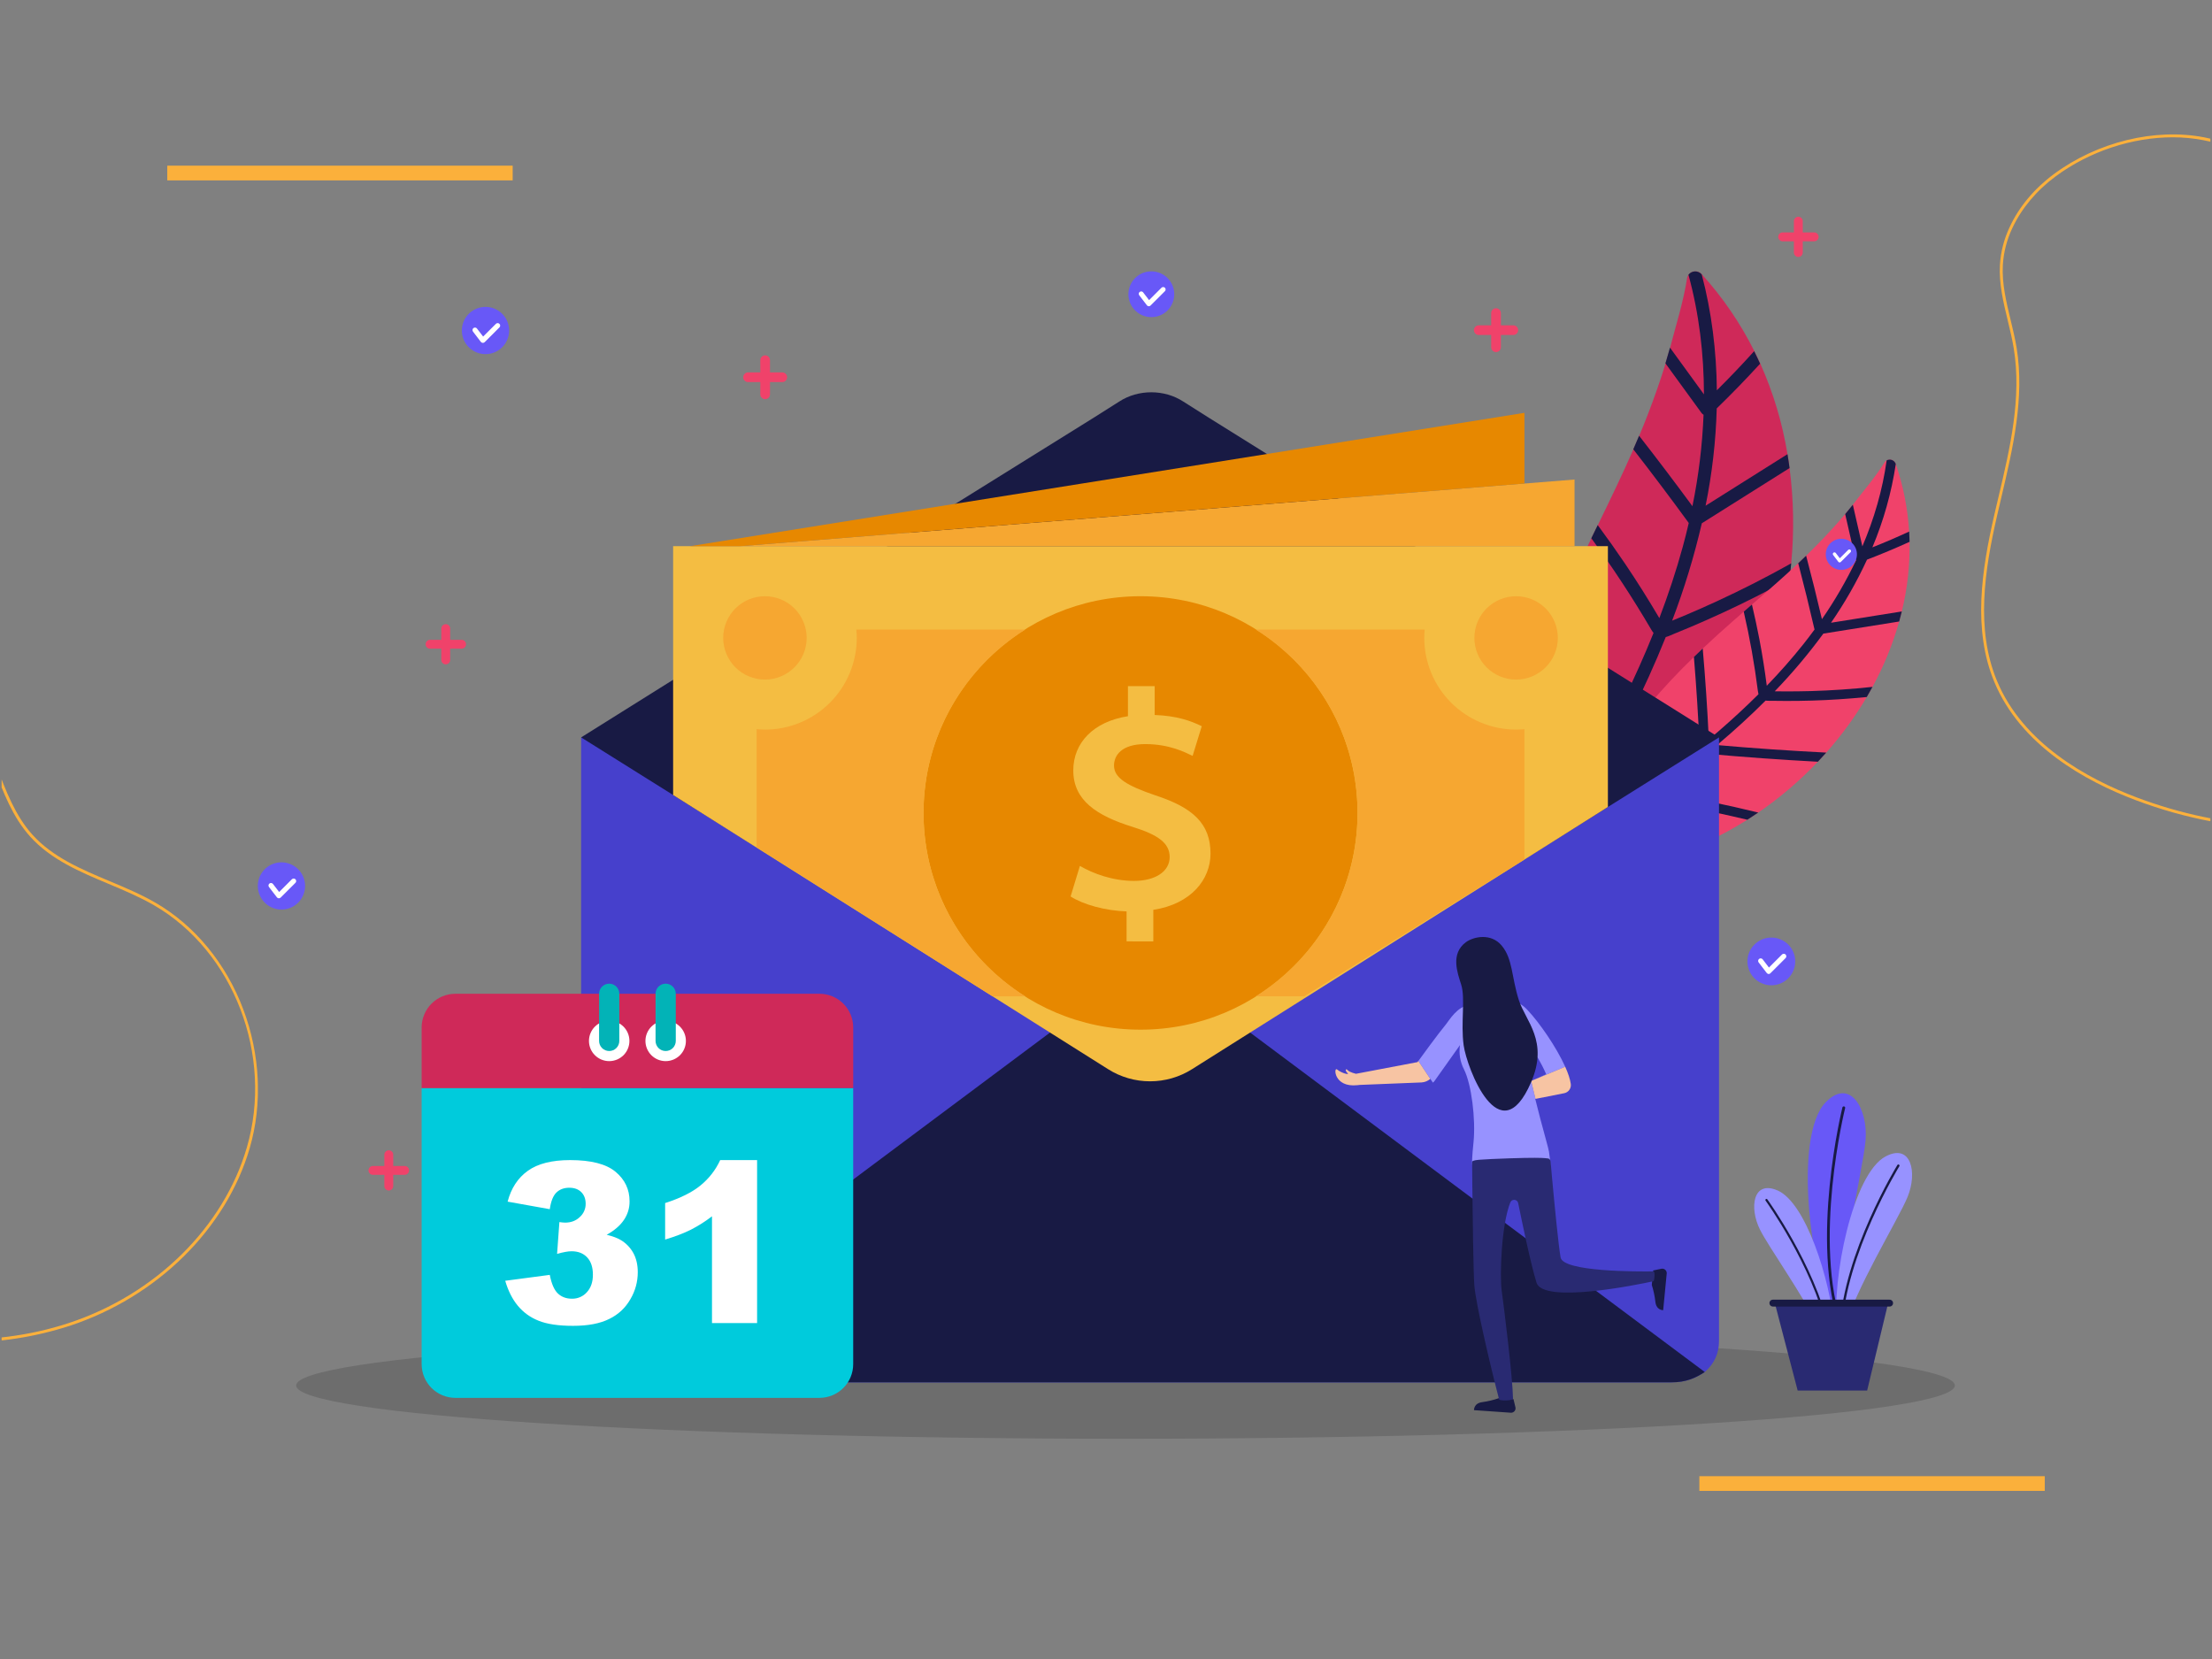 <svg xmlns="http://www.w3.org/2000/svg" xmlns:xlink="http://www.w3.org/1999/xlink" width="600" zoomAndPan="magnify" viewBox="0 0 450 337.5" height="450" preserveAspectRatio="xMidYMid meet" version="1.0"><rect x="0" y="0" width="450" height="337.5" fill="#808080" stroke="none"/><defs><clipPath id="7e17a696e3"><path d="M 60 271 L 397.684 271 L 397.684 292.711 L 60 292.711 Z M 60 271 " clip-rule="nonzero"/></clipPath><clipPath id="1217b2dfbe"><path d="M 52.445 175 L 63 175 L 63 186 L 52.445 186 Z M 52.445 175 " clip-rule="nonzero"/></clipPath><clipPath id="ffe317fceb"><path d="M 364 44.078 L 367 44.078 L 367 53 L 364 53 Z M 364 44.078 " clip-rule="nonzero"/></clipPath><clipPath id="4653e2c151"><path d="M 403.039 27.168 L 449.668 27.168 L 449.668 168.711 L 403.039 168.711 Z M 403.039 27.168 " clip-rule="nonzero"/></clipPath><clipPath id="b7ffc8babf"><path d="M 0.332 131.734 L 52.457 131.734 L 52.457 273.273 L 0.332 273.273 Z M 0.332 131.734 " clip-rule="nonzero"/></clipPath></defs><g clip-path="url(#7e17a696e3)"><path fill="#000000" d="M 397.684 281.855 C 397.684 282.031 397.617 282.211 397.48 282.387 C 397.344 282.562 397.141 282.742 396.871 282.918 C 396.602 283.094 396.262 283.27 395.859 283.445 C 395.453 283.621 394.98 283.797 394.441 283.969 C 393.902 284.145 393.297 284.316 392.629 284.488 C 391.957 284.66 391.219 284.832 390.418 285 C 389.617 285.172 388.75 285.34 387.82 285.504 C 386.891 285.672 385.898 285.84 384.84 286 C 383.785 286.164 382.664 286.328 381.484 286.488 C 380.305 286.648 379.062 286.809 377.762 286.965 C 376.461 287.121 375.098 287.273 373.68 287.426 C 372.262 287.578 370.785 287.727 369.25 287.875 C 367.715 288.023 366.125 288.168 364.48 288.309 C 362.836 288.453 361.137 288.594 359.387 288.73 C 357.633 288.867 355.832 289 353.977 289.133 C 352.121 289.266 350.219 289.391 348.266 289.516 C 346.312 289.645 344.316 289.766 342.27 289.883 C 340.223 290.004 338.133 290.121 336 290.23 C 333.863 290.344 331.688 290.453 329.469 290.559 C 327.254 290.664 324.996 290.766 322.699 290.863 C 320.402 290.965 318.07 291.059 315.703 291.148 C 313.336 291.242 310.934 291.328 308.496 291.41 C 306.062 291.496 303.598 291.574 301.102 291.652 C 298.605 291.727 296.082 291.797 293.531 291.867 C 290.98 291.934 288.402 292 285.805 292.059 C 283.203 292.117 280.582 292.172 277.941 292.227 C 275.297 292.277 272.637 292.324 269.961 292.367 C 267.281 292.41 264.586 292.449 261.879 292.484 C 259.172 292.52 256.453 292.547 253.719 292.574 C 250.988 292.602 248.25 292.621 245.5 292.641 C 242.754 292.656 240 292.668 237.242 292.68 C 234.484 292.688 231.727 292.691 228.965 292.691 C 226.203 292.691 223.441 292.688 220.684 292.68 C 217.926 292.668 215.176 292.656 212.426 292.641 C 209.68 292.621 206.938 292.602 204.207 292.574 C 201.477 292.547 198.758 292.52 196.047 292.484 C 193.34 292.449 190.648 292.41 187.969 292.367 C 185.289 292.324 182.629 292.277 179.988 292.227 C 177.344 292.172 174.723 292.117 172.125 292.059 C 169.523 292 166.949 291.934 164.398 291.867 C 161.848 291.797 159.324 291.727 156.828 291.652 C 154.332 291.574 151.863 291.496 149.43 291.41 C 146.996 291.328 144.594 291.242 142.227 291.148 C 139.855 291.059 137.523 290.965 135.227 290.863 C 132.934 290.766 130.676 290.664 128.457 290.559 C 126.238 290.453 124.062 290.344 121.93 290.23 C 119.793 290.121 117.703 290.004 115.66 289.883 C 113.613 289.766 111.613 289.645 109.66 289.516 C 107.707 289.391 105.805 289.266 103.949 289.133 C 102.098 289 100.293 288.867 98.543 288.73 C 96.789 288.594 95.09 288.453 93.445 288.309 C 91.801 288.168 90.211 288.023 88.68 287.875 C 87.145 287.727 85.668 287.578 84.25 287.426 C 82.828 287.273 81.469 287.121 80.168 286.965 C 78.863 286.809 77.625 286.648 76.441 286.488 C 75.262 286.328 74.145 286.164 73.086 286 C 72.031 285.84 71.035 285.672 70.105 285.504 C 69.176 285.34 68.312 285.172 67.508 285 C 66.707 284.832 65.973 284.66 65.301 284.488 C 64.629 284.316 64.023 284.145 63.484 283.969 C 62.949 283.797 62.477 283.621 62.07 283.445 C 61.664 283.27 61.328 283.094 61.055 282.918 C 60.785 282.742 60.582 282.562 60.449 282.387 C 60.312 282.211 60.242 282.031 60.242 281.855 C 60.242 281.676 60.312 281.5 60.449 281.324 C 60.582 281.145 60.785 280.969 61.055 280.793 C 61.328 280.617 61.664 280.441 62.07 280.266 C 62.477 280.09 62.949 279.914 63.484 279.742 C 64.023 279.566 64.629 279.395 65.301 279.223 C 65.973 279.051 66.707 278.879 67.508 278.711 C 68.312 278.539 69.176 278.371 70.105 278.203 C 71.035 278.039 72.031 277.871 73.086 277.707 C 74.145 277.543 75.262 277.383 76.441 277.223 C 77.625 277.062 78.863 276.902 80.168 276.746 C 81.469 276.59 82.828 276.438 84.25 276.285 C 85.668 276.133 87.145 275.98 88.68 275.836 C 90.211 275.688 91.801 275.543 93.445 275.398 C 95.09 275.258 96.789 275.117 98.543 274.98 C 100.293 274.844 102.098 274.707 103.949 274.578 C 105.805 274.445 107.707 274.316 109.66 274.191 C 111.613 274.066 113.613 273.945 115.66 273.824 C 117.703 273.707 119.793 273.59 121.93 273.477 C 124.062 273.367 126.238 273.258 128.457 273.152 C 130.676 273.047 132.934 272.941 135.227 272.844 C 137.523 272.746 139.855 272.652 142.227 272.559 C 144.594 272.469 146.996 272.383 149.43 272.297 C 151.863 272.215 154.332 272.133 156.828 272.059 C 159.324 271.984 161.848 271.91 164.398 271.844 C 166.949 271.773 169.523 271.711 172.125 271.652 C 174.723 271.594 177.344 271.535 179.988 271.484 C 182.629 271.434 185.289 271.387 187.969 271.344 C 190.648 271.301 193.34 271.262 196.047 271.227 C 198.758 271.191 201.477 271.16 204.207 271.137 C 206.938 271.109 209.68 271.086 212.426 271.07 C 215.176 271.055 217.926 271.039 220.684 271.031 C 223.441 271.023 226.203 271.02 228.965 271.02 C 231.727 271.02 234.484 271.023 237.242 271.031 C 240 271.039 242.754 271.055 245.5 271.07 C 248.25 271.086 250.988 271.109 253.719 271.137 C 256.453 271.16 259.172 271.191 261.879 271.227 C 264.586 271.262 267.281 271.301 269.961 271.344 C 272.637 271.387 275.297 271.434 277.941 271.484 C 280.582 271.535 283.203 271.594 285.805 271.652 C 288.402 271.711 290.98 271.773 293.531 271.844 C 296.082 271.91 298.605 271.984 301.102 272.059 C 303.598 272.133 306.062 272.215 308.496 272.297 C 310.934 272.383 313.336 272.469 315.703 272.559 C 318.07 272.652 320.402 272.746 322.699 272.844 C 324.996 272.941 327.254 273.047 329.469 273.152 C 331.688 273.258 333.863 273.367 336 273.477 C 338.133 273.59 340.223 273.707 342.27 273.824 C 344.316 273.945 346.312 274.066 348.266 274.191 C 350.219 274.316 352.121 274.445 353.977 274.578 C 355.832 274.707 357.633 274.844 359.387 274.98 C 361.137 275.117 362.836 275.258 364.48 275.398 C 366.125 275.543 367.715 275.688 369.25 275.836 C 370.785 275.98 372.262 276.133 373.68 276.285 C 375.098 276.438 376.461 276.59 377.762 276.746 C 379.062 276.902 380.305 277.062 381.484 277.223 C 382.664 277.383 383.785 277.543 384.84 277.707 C 385.898 277.871 386.891 278.039 387.82 278.203 C 388.75 278.371 389.617 278.539 390.418 278.711 C 391.219 278.879 391.957 279.051 392.629 279.223 C 393.297 279.395 393.902 279.566 394.441 279.742 C 394.98 279.914 395.453 280.09 395.859 280.266 C 396.262 280.441 396.602 280.617 396.871 280.793 C 397.141 280.969 397.344 281.145 397.48 281.324 C 397.617 281.5 397.684 281.676 397.684 281.855 Z M 397.684 281.855 " fill-opacity="0.15" fill-rule="nonzero"/></g><path fill="#cf2959" d="M 363.637 92.398 C 363.797 93.336 363.938 94.277 364.062 95.219 C 364.902 101.672 365.016 108.133 364.395 114.609 C 364.301 115.672 364.184 116.73 364.043 117.793 C 363.23 124.062 361.82 130.195 359.816 136.195 C 359.461 137.27 359.086 138.336 358.691 139.402 C 356.191 146.164 353.004 152.586 349.133 158.672 C 348.492 159.68 347.832 160.68 347.152 161.664 C 342.02 169.117 335.887 175.82 328.934 181.387 C 327.691 182.379 326.426 183.336 325.133 184.254 C 323.648 185.312 322.133 186.32 320.578 187.27 C 318.613 188.477 315.504 190.547 312.648 191.062 C 311.758 191.246 310.875 191.223 309.996 190.988 C 309.82 190.934 309.648 190.871 309.48 190.797 C 304.91 188.762 305.16 178.141 305.137 173.859 C 305.125 172.32 305.156 170.793 305.23 169.27 C 305.312 167.422 305.457 165.582 305.652 163.754 C 306.277 158.098 307.336 152.527 308.836 147.039 C 309.184 145.734 309.562 144.445 309.941 143.156 C 309.953 143.109 309.969 143.066 309.984 143.02 C 311.723 137.348 313.75 131.777 316.066 126.316 C 316.492 125.285 316.93 124.258 317.379 123.234 C 318.871 119.805 320.434 116.418 322.035 113.066 C 322.605 111.871 323.18 110.68 323.754 109.496 C 324.191 108.602 324.625 107.711 325.059 106.82 C 327.543 101.703 330.02 96.605 332.301 91.398 C 332.699 90.48 333.094 89.562 333.48 88.641 C 334.086 87.207 334.668 85.766 335.227 84.312 C 336.551 80.887 337.773 77.422 338.848 73.91 C 339.172 72.852 339.48 71.785 339.773 70.719 C 339.961 70.023 340.148 69.324 340.324 68.625 C 340.707 67.098 342.562 60.984 343.195 56.676 C 343.234 56.383 343.348 56.117 343.527 55.879 C 343.688 55.676 343.879 55.516 344.109 55.398 C 344.34 55.277 344.582 55.215 344.84 55.207 C 345.098 55.195 345.344 55.242 345.582 55.34 C 345.82 55.441 346.023 55.59 346.199 55.781 L 346.223 55.809 C 350.488 60.535 354.043 65.742 356.895 71.43 C 357.316 72.273 357.723 73.121 358.109 73.977 C 360.75 79.879 362.594 86.02 363.637 92.398 Z M 363.637 92.398 " fill-opacity="1" fill-rule="nonzero"/><path fill="#181a44" d="M 346.977 102.883 C 352.531 99.387 358.086 95.895 363.637 92.398 C 363.797 93.336 363.938 94.277 364.062 95.219 L 346.211 106.453 C 344.648 113.195 342.633 119.801 340.168 126.27 C 341.145 125.871 342.117 125.469 343.09 125.059 C 345.16 124.176 347.223 123.266 349.27 122.32 C 354.41 119.949 359.449 117.379 364.391 114.609 C 364.293 115.672 364.176 116.73 364.035 117.793 C 362.859 118.441 361.676 119.078 360.484 119.703 C 356.152 121.984 351.75 124.117 347.273 126.098 C 345.07 127.078 342.852 128.016 340.621 128.918 C 340.078 129.137 339.48 129.441 338.871 129.602 C 336.684 135.059 334.238 140.414 331.629 145.645 C 331.559 145.789 331.484 145.934 331.41 146.078 C 340.941 142.961 350.41 139.668 359.82 136.199 C 359.465 137.273 359.09 138.344 358.695 139.406 C 349.098 142.918 339.434 146.246 329.703 149.387 C 327.105 154.336 324.359 159.223 321.855 164.219 C 330.879 162.043 339.973 160.195 349.133 158.672 C 348.492 159.68 347.832 160.68 347.152 161.664 C 338.164 163.215 329.234 165.078 320.367 167.258 C 318.805 170.512 317.426 173.844 316.242 177.25 C 315.703 178.816 315.227 180.395 314.773 181.984 C 315.777 182.012 316.801 181.941 317.797 181.922 C 321.512 181.836 325.223 181.656 328.93 181.387 C 327.691 182.379 326.426 183.336 325.133 184.254 C 322.031 184.426 318.926 184.531 315.82 184.57 C 315.215 184.57 314.633 184.586 314.09 184.535 C 313.547 186.695 313.07 188.875 312.645 191.062 C 311.754 191.246 310.867 191.223 309.988 190.988 C 310.473 188.449 311.023 185.926 311.668 183.426 C 311.473 183.195 311.309 182.945 311.176 182.68 C 310.07 180.484 309.164 178.164 308.168 175.918 C 307.184 173.699 306.199 171.484 305.215 169.266 C 305.297 167.418 305.441 165.578 305.637 163.75 C 307.133 167.121 308.629 170.488 310.129 173.859 C 310.988 175.797 311.852 177.734 312.711 179.672 C 313.34 177.578 314.035 175.508 314.82 173.453 C 315.719 171.113 316.719 168.824 317.777 166.562 C 314.789 160.051 311.805 153.539 308.82 147.027 C 309.164 145.727 309.543 144.438 309.922 143.145 C 313.031 149.93 316.145 156.715 319.258 163.496 C 321.781 158.418 324.566 153.457 327.223 148.441 C 323.641 140.988 319.914 133.613 316.043 126.309 C 316.469 125.281 316.91 124.254 317.359 123.227 C 321.297 130.59 325.086 138.031 328.727 145.551 C 329.262 144.508 329.793 143.461 330.305 142.41 C 332.484 137.938 334.527 133.387 336.387 128.766 C 336.195 128.52 336.023 128.262 335.867 127.988 C 332.133 121.621 328.09 115.461 323.73 109.5 C 324.164 108.609 324.602 107.715 325.035 106.824 C 326.961 109.418 328.828 112.055 330.637 114.734 C 333.062 118.332 335.371 122.004 337.57 125.746 C 339.383 120.988 340.988 116.16 342.332 111.246 C 342.77 109.645 343.18 108.027 343.555 106.395 C 339.871 101.34 336.109 96.344 332.27 91.402 C 332.672 90.488 333.062 89.566 333.449 88.645 C 337.137 93.371 340.754 98.148 344.301 102.977 C 345.555 96.836 346.312 90.637 346.566 84.375 C 346.406 84.289 346.273 84.176 346.164 84.031 C 343.715 80.656 341.262 77.285 338.809 73.918 C 339.133 72.855 339.441 71.793 339.734 70.723 L 346.645 80.23 C 346.637 72.004 345.656 63.812 343.492 55.887 C 343.648 55.684 343.84 55.52 344.07 55.402 C 344.301 55.285 344.543 55.223 344.801 55.211 C 345.059 55.203 345.309 55.246 345.543 55.348 C 345.781 55.449 345.988 55.594 346.16 55.785 L 346.188 55.812 C 348.215 63.492 349.191 71.434 349.27 79.398 C 351.879 76.812 354.406 74.16 356.859 71.441 C 357.281 72.285 357.688 73.137 358.07 73.992 C 355.223 77.109 352.281 80.141 349.246 83.086 C 349.062 89.75 348.305 96.348 346.977 102.883 Z M 346.977 102.883 " fill-opacity="1" fill-rule="nonzero"/><path fill="#f0426a" d="M 386.895 124.391 C 386.73 125.074 386.555 125.758 386.363 126.438 C 385.055 131.07 383.246 135.504 380.938 139.734 C 380.559 140.43 380.168 141.117 379.77 141.797 C 377.387 145.832 374.641 149.598 371.531 153.102 C 370.973 153.727 370.406 154.348 369.828 154.957 C 366.152 158.832 362.109 162.281 357.703 165.301 C 356.969 165.801 356.23 166.285 355.48 166.762 C 349.812 170.344 343.688 173.125 337.328 174.895 C 336.195 175.211 335.055 175.496 333.906 175.742 C 332.586 176.031 331.258 176.273 329.926 176.473 C 328.238 176.723 325.516 177.227 323.422 176.75 C 322.762 176.617 322.164 176.34 321.637 175.926 C 321.535 175.84 321.438 175.746 321.348 175.648 C 318.824 172.934 322.09 165.773 323.32 162.848 C 323.758 161.801 324.223 160.77 324.719 159.75 C 325.312 158.516 325.945 157.305 326.613 156.117 C 328.684 152.449 331.031 148.961 333.648 145.66 C 334.262 144.879 334.891 144.102 335.531 143.34 C 335.555 143.312 335.578 143.285 335.598 143.258 C 338.438 139.898 341.438 136.695 344.605 133.648 C 345.195 133.07 345.793 132.5 346.398 131.934 C 348.41 130.031 350.465 128.172 352.531 126.363 C 353.27 125.715 354.008 125.074 354.742 124.43 L 356.41 122.984 C 359.594 120.223 362.762 117.473 365.824 114.586 C 366.363 114.078 366.898 113.57 367.43 113.055 C 368.258 112.25 369.074 111.438 369.879 110.613 C 371.777 108.664 373.621 106.66 375.371 104.582 C 375.902 103.953 376.422 103.316 376.934 102.676 C 377.266 102.258 377.594 101.836 377.918 101.41 C 378.625 100.484 381.668 96.859 383.355 94.109 C 383.469 93.922 383.621 93.773 383.812 93.664 C 383.98 93.57 384.156 93.516 384.348 93.5 C 384.539 93.488 384.723 93.516 384.902 93.582 C 385.082 93.652 385.238 93.754 385.367 93.891 C 385.5 94.031 385.598 94.191 385.66 94.371 C 385.664 94.379 385.668 94.391 385.668 94.398 C 387.195 98.855 388.102 103.438 388.383 108.141 C 388.426 108.836 388.453 109.535 388.469 110.227 C 388.559 115.016 388.031 119.738 386.895 124.391 Z M 386.895 124.391 " fill-opacity="1" fill-rule="nonzero"/><path fill="#181a44" d="M 372.496 126.688 L 386.895 124.391 C 386.73 125.074 386.555 125.758 386.363 126.438 L 370.934 128.898 C 367.906 133.031 364.609 136.945 361.047 140.633 C 361.824 140.648 362.605 140.656 363.387 140.656 C 365.055 140.656 366.723 140.633 368.391 140.59 C 372.582 140.469 376.766 140.184 380.938 139.734 C 380.559 140.43 380.168 141.117 379.77 141.801 C 378.773 141.895 377.781 141.984 376.793 142.066 C 373.176 142.363 369.559 142.535 365.93 142.582 C 364.145 142.605 362.363 142.602 360.578 142.57 C 360.145 142.559 359.648 142.594 359.188 142.523 C 356.109 145.605 352.887 148.543 349.578 151.348 C 349.488 151.422 349.395 151.492 349.305 151.574 C 356.703 152.223 364.109 152.734 371.527 153.105 C 370.973 153.734 370.402 154.352 369.824 154.965 C 362.27 154.562 354.719 154.02 347.176 153.336 C 343.965 155.949 340.672 158.48 337.508 161.145 C 344.289 162.289 351.016 163.672 357.699 165.301 C 356.969 165.801 356.227 166.285 355.48 166.762 C 348.906 165.203 342.285 163.879 335.613 162.785 C 333.598 164.543 331.691 166.414 329.891 168.391 C 329.066 169.301 328.277 170.234 327.512 171.184 C 328.188 171.496 328.902 171.746 329.586 172.02 C 332.141 173.043 334.723 174 337.324 174.895 C 336.191 175.211 335.051 175.496 333.902 175.742 C 331.742 174.957 329.598 174.125 327.469 173.25 C 327.074 173.094 326.684 172.918 326.305 172.727 C 325.301 174.035 324.344 175.379 323.418 176.75 C 322.758 176.617 322.164 176.34 321.633 175.926 C 322.699 174.336 323.812 172.781 324.98 171.266 C 324.914 171.051 324.875 170.836 324.863 170.613 C 324.75 168.797 324.809 166.957 324.785 165.137 C 324.762 163.34 324.734 161.547 324.711 159.75 C 325.305 158.516 325.938 157.305 326.605 156.117 C 326.641 158.848 326.68 161.578 326.715 164.305 C 326.738 165.875 326.762 167.445 326.781 169.016 C 327.816 167.773 328.898 166.566 330.027 165.398 C 331.32 164.066 332.668 162.797 334.047 161.566 C 333.914 156.266 333.777 150.961 333.641 145.656 C 334.254 144.871 334.883 144.098 335.523 143.332 C 335.664 148.855 335.809 154.379 335.949 159.902 C 339.148 157.18 342.492 154.613 345.762 151.965 C 345.492 145.852 345.105 139.742 344.602 133.645 C 345.191 133.066 345.789 132.492 346.395 131.93 C 346.93 138.086 347.344 144.254 347.633 150.434 C 348.301 149.879 348.965 149.32 349.621 148.754 C 352.41 146.34 355.121 143.836 357.738 141.23 C 357.68 141.004 357.641 140.777 357.613 140.547 C 356.926 135.125 355.969 129.75 354.738 124.426 L 356.406 122.98 C 356.957 125.305 357.461 127.645 357.914 129.992 C 358.516 133.148 359.02 136.32 359.426 139.508 C 362.047 136.797 364.547 133.973 366.895 131.02 C 367.66 130.055 368.406 129.07 369.141 128.07 C 368.102 123.559 366.996 119.062 365.824 114.582 C 366.363 114.074 366.898 113.562 367.43 113.047 C 368.566 117.336 369.637 121.641 370.645 125.961 C 373.289 122.145 375.609 118.141 377.609 113.953 C 377.523 113.852 377.465 113.734 377.434 113.605 C 376.746 110.598 376.059 107.59 375.375 104.578 C 375.902 103.949 376.422 103.316 376.934 102.672 C 377.578 105.5 378.227 108.328 378.871 111.152 C 381.258 105.551 382.977 99.688 383.812 93.66 C 383.98 93.566 384.16 93.512 384.352 93.5 C 384.539 93.484 384.727 93.512 384.902 93.582 C 385.082 93.648 385.238 93.75 385.371 93.891 C 385.504 94.027 385.598 94.188 385.66 94.367 C 385.664 94.375 385.668 94.387 385.672 94.395 C 384.789 100.246 383.199 105.898 380.906 111.355 C 383.434 110.352 385.926 109.277 388.395 108.137 C 388.434 108.836 388.461 109.531 388.477 110.227 C 385.629 111.523 382.742 112.73 379.816 113.855 C 377.746 118.344 375.305 122.621 372.496 126.688 Z M 372.496 126.688 " fill-opacity="1" fill-rule="nonzero"/><path fill="#4640cc" d="M 349.707 272.832 C 349.707 275.348 348.742 277.441 346.809 279.117 C 344.883 280.375 342.953 281.215 340.059 281.215 L 127.871 281.215 C 125.457 281.215 123.047 280.375 121.117 279.117 C 119.188 277.441 118.223 275.348 118.223 272.832 L 118.223 150.012 L 349.707 150.012 Z M 349.707 272.832 " fill-opacity="1" fill-rule="nonzero"/><path fill="#181a44" d="M 346.812 279.117 C 344.883 280.375 342.953 281.215 340.062 281.215 L 127.871 281.215 C 125.457 281.215 123.047 280.375 121.117 279.117 L 233.965 194.863 Z M 346.812 279.117 " fill-opacity="1" fill-rule="nonzero"/><path fill="#181a44" d="M 349.707 150.012 L 316.914 170.551 L 240.234 218.34 C 236.375 220.852 231.07 220.852 227.215 218.34 L 151.02 170.551 L 118.223 150.012 L 151.02 129.473 L 222.391 85.043 L 227.695 81.688 C 231.555 79.176 236.859 79.176 240.715 81.688 L 246.02 85.043 L 280.262 106.418 L 297.141 116.898 L 316.914 129.473 Z M 349.707 150.012 " fill-opacity="1" fill-rule="nonzero"/><path fill="#f4bd42" d="M 225.426 217.508 L 136.938 161.738 L 136.938 111.113 L 327.105 111.113 L 327.105 164.168 L 242.504 217.508 C 241.227 218.316 239.863 218.926 238.41 219.348 C 236.957 219.766 235.477 219.977 233.965 219.977 C 232.453 219.977 230.973 219.766 229.52 219.348 C 228.07 218.926 226.703 218.316 225.426 217.508 Z M 225.426 217.508 " fill-opacity="1" fill-rule="nonzero"/><path fill="#f6a731" d="M 320.316 97.551 L 320.316 111.117 L 150.527 111.117 Z M 320.316 97.551 " fill-opacity="1" fill-rule="nonzero"/><path fill="#e78800" d="M 187.879 165.383 C 187.879 141.031 207.645 121.293 232.027 121.293 C 256.406 121.293 276.172 141.031 276.172 165.383 C 276.172 189.73 256.406 209.473 232.027 209.473 C 207.648 209.473 187.879 189.734 187.879 165.383 " fill-opacity="1" fill-rule="nonzero"/><path fill="#f6a731" d="M 310.129 174.844 L 310.129 148.34 C 309.57 148.391 309.004 148.422 308.43 148.422 C 307.82 148.422 307.207 148.395 306.598 148.332 C 305.988 148.273 305.387 148.184 304.785 148.066 C 304.184 147.945 303.594 147.797 303.008 147.621 C 302.422 147.441 301.848 147.238 301.281 147.004 C 300.715 146.77 300.164 146.508 299.625 146.219 C 299.082 145.934 298.559 145.617 298.051 145.277 C 297.543 144.941 297.051 144.574 296.578 144.188 C 296.105 143.801 295.652 143.391 295.219 142.957 C 294.789 142.527 294.375 142.074 293.988 141.602 C 293.602 141.129 293.238 140.641 292.898 140.133 C 292.555 139.621 292.242 139.098 291.953 138.559 C 291.664 138.023 291.402 137.469 291.172 136.906 C 290.938 136.34 290.73 135.766 290.551 135.18 C 290.375 134.598 290.227 134.004 290.105 133.406 C 289.988 132.805 289.898 132.203 289.84 131.594 C 289.777 130.984 289.75 130.375 289.746 129.766 C 289.746 129.188 289.781 128.629 289.832 128.07 L 255.477 128.07 C 267.891 135.871 276.172 149.645 276.172 165.375 C 276.172 181.109 267.891 194.883 255.477 202.684 L 265.344 202.684 Z M 310.129 174.844 " fill-opacity="1" fill-rule="nonzero"/><path fill="#f6a731" d="M 155.621 148.422 C 155.039 148.422 154.48 148.391 153.922 148.34 L 153.922 172.375 L 201.914 202.688 L 208.574 202.688 C 196.16 194.879 187.879 181.117 187.879 165.383 C 187.879 149.648 196.16 135.875 208.574 128.074 L 174.211 128.074 C 174.262 128.633 174.297 129.199 174.297 129.77 C 174.297 130.383 174.266 130.992 174.207 131.598 C 174.145 132.207 174.055 132.812 173.938 133.41 C 173.816 134.012 173.668 134.602 173.492 135.188 C 173.312 135.773 173.109 136.348 172.875 136.91 C 172.641 137.477 172.379 138.027 172.09 138.566 C 171.801 139.105 171.488 139.629 171.148 140.137 C 170.809 140.645 170.441 141.137 170.055 141.609 C 169.668 142.078 169.258 142.531 168.824 142.965 C 168.391 143.395 167.938 143.805 167.465 144.195 C 166.992 144.582 166.5 144.945 165.992 145.285 C 165.484 145.625 164.961 145.938 164.422 146.227 C 163.879 146.516 163.328 146.773 162.762 147.008 C 162.199 147.242 161.621 147.449 161.035 147.625 C 160.453 147.805 159.859 147.953 159.258 148.07 C 158.656 148.191 158.055 148.281 157.445 148.34 C 156.836 148.398 156.227 148.43 155.613 148.43 " fill-opacity="1" fill-rule="nonzero"/><path fill="#f6a731" d="M 308.43 138.25 C 307.871 138.25 307.32 138.195 306.773 138.086 C 306.227 137.977 305.695 137.816 305.18 137.605 C 304.668 137.391 304.176 137.129 303.715 136.82 C 303.25 136.512 302.82 136.16 302.426 135.766 C 302.031 135.371 301.68 134.945 301.371 134.48 C 301.062 134.02 300.801 133.531 300.586 133.016 C 300.375 132.5 300.211 131.973 300.105 131.426 C 299.996 130.879 299.941 130.328 299.941 129.77 C 299.941 129.215 299.996 128.664 300.105 128.117 C 300.211 127.57 300.375 127.039 300.586 126.527 C 300.801 126.012 301.062 125.523 301.371 125.059 C 301.68 124.598 302.031 124.168 302.426 123.773 C 302.82 123.383 303.25 123.031 303.715 122.719 C 304.176 122.41 304.668 122.148 305.18 121.938 C 305.695 121.723 306.227 121.562 306.773 121.453 C 307.32 121.348 307.871 121.293 308.43 121.293 C 308.988 121.293 309.539 121.348 310.086 121.453 C 310.633 121.562 311.164 121.723 311.68 121.938 C 312.195 122.148 312.684 122.41 313.148 122.719 C 313.609 123.031 314.039 123.383 314.434 123.773 C 314.828 124.168 315.18 124.598 315.488 125.059 C 315.797 125.523 316.059 126.012 316.273 126.527 C 316.488 127.039 316.648 127.57 316.758 128.117 C 316.867 128.664 316.918 129.215 316.918 129.77 C 316.918 130.328 316.863 130.879 316.754 131.426 C 316.645 131.969 316.484 132.5 316.27 133.016 C 316.059 133.527 315.797 134.016 315.488 134.48 C 315.176 134.941 314.824 135.371 314.43 135.762 C 314.035 136.156 313.609 136.508 313.145 136.816 C 312.68 137.129 312.191 137.387 311.68 137.602 C 311.164 137.816 310.633 137.977 310.086 138.086 C 309.539 138.195 308.988 138.25 308.43 138.25 " fill-opacity="1" fill-rule="nonzero"/><path fill="#f6a731" d="M 155.621 138.25 C 155.062 138.25 154.508 138.195 153.961 138.086 C 153.418 137.98 152.887 137.82 152.371 137.605 C 151.855 137.395 151.367 137.133 150.902 136.824 C 150.438 136.512 150.008 136.164 149.613 135.77 C 149.219 135.375 148.867 134.945 148.559 134.484 C 148.25 134.02 147.988 133.531 147.773 133.02 C 147.559 132.504 147.398 131.973 147.289 131.43 C 147.18 130.883 147.125 130.332 147.125 129.773 C 147.125 129.215 147.18 128.664 147.289 128.117 C 147.398 127.574 147.559 127.043 147.77 126.527 C 147.984 126.016 148.246 125.523 148.555 125.062 C 148.863 124.598 149.215 124.172 149.609 123.777 C 150.004 123.383 150.434 123.031 150.898 122.723 C 151.359 122.414 151.848 122.152 152.363 121.938 C 152.879 121.723 153.41 121.562 153.957 121.453 C 154.504 121.348 155.055 121.293 155.613 121.293 C 156.172 121.293 156.723 121.348 157.27 121.453 C 157.816 121.562 158.348 121.723 158.863 121.938 C 159.379 122.148 159.867 122.41 160.332 122.719 C 160.793 123.031 161.223 123.379 161.617 123.773 C 162.012 124.168 162.363 124.598 162.672 125.059 C 162.984 125.523 163.246 126.012 163.457 126.527 C 163.672 127.039 163.832 127.57 163.941 128.117 C 164.051 128.664 164.105 129.215 164.105 129.77 C 164.105 130.328 164.051 130.879 163.941 131.426 C 163.832 131.969 163.668 132.5 163.457 133.016 C 163.242 133.527 162.98 134.016 162.672 134.48 C 162.363 134.941 162.012 135.371 161.617 135.766 C 161.223 136.156 160.793 136.508 160.328 136.816 C 159.867 137.129 159.379 137.391 158.863 137.602 C 158.348 137.816 157.816 137.977 157.27 138.086 C 156.723 138.195 156.172 138.25 155.613 138.25 " fill-opacity="1" fill-rule="nonzero"/><path fill="#e78800" d="M 140.336 111.117 L 150.527 111.117 L 310.129 98.363 L 310.129 83.984 Z M 140.336 111.117 " fill-opacity="1" fill-rule="nonzero"/><path fill="#f4bd42" d="M 229.188 191.512 L 229.188 185.414 C 224.828 185.27 220.352 184.016 217.797 182.375 L 219.691 176.156 C 222.422 177.746 226.406 179.207 230.699 179.207 C 234.93 179.207 237.953 177.359 237.953 174.348 C 237.953 171.496 235.555 169.82 230.434 168.227 C 223.078 165.941 218.344 162.805 218.344 156.73 C 218.344 151.113 222.453 146.789 229.465 145.703 L 229.465 139.586 L 234.898 139.586 L 234.898 145.453 C 239.391 145.617 242.285 146.645 244.48 147.738 L 242.621 153.777 C 241.059 153.027 237.887 151.375 232.977 151.375 C 228.133 151.375 226.629 153.711 226.629 155.738 C 226.629 158.246 229.215 159.812 235.039 161.801 C 242.75 164.312 246.262 167.609 246.262 173.652 C 246.262 178.871 242.367 183.902 234.625 185.094 L 234.625 191.52 Z M 229.188 191.512 " fill-opacity="1" fill-rule="nonzero"/><path fill="#00cbdc" d="M 85.777 221.352 L 85.777 277.523 C 85.777 277.973 85.824 278.418 85.91 278.859 C 86 279.301 86.129 279.73 86.301 280.145 C 86.473 280.559 86.688 280.953 86.938 281.328 C 87.188 281.703 87.469 282.047 87.789 282.367 C 88.105 282.684 88.453 282.969 88.828 283.219 C 89.203 283.469 89.598 283.68 90.012 283.852 C 90.43 284.023 90.859 284.152 91.301 284.242 C 91.742 284.328 92.188 284.375 92.637 284.375 L 166.711 284.375 C 167.16 284.375 167.609 284.328 168.051 284.242 C 168.492 284.152 168.918 284.023 169.336 283.852 C 169.75 283.68 170.145 283.469 170.52 283.219 C 170.895 282.969 171.242 282.684 171.559 282.367 C 171.879 282.047 172.16 281.703 172.414 281.328 C 172.664 280.953 172.875 280.559 173.047 280.145 C 173.219 279.73 173.348 279.301 173.438 278.859 C 173.527 278.418 173.57 277.973 173.57 277.523 L 173.57 221.352 Z M 85.777 221.352 " fill-opacity="1" fill-rule="nonzero"/><path fill="#cf2959" d="M 166.711 202.168 L 92.637 202.168 C 92.188 202.168 91.742 202.215 91.301 202.301 C 90.859 202.391 90.43 202.52 90.012 202.691 C 89.598 202.863 89.203 203.074 88.828 203.324 C 88.453 203.574 88.105 203.859 87.789 204.176 C 87.469 204.496 87.188 204.84 86.938 205.215 C 86.688 205.59 86.473 205.984 86.301 206.398 C 86.129 206.812 86 207.242 85.91 207.684 C 85.824 208.125 85.777 208.57 85.777 209.02 L 85.777 221.352 L 173.574 221.352 L 173.574 209.02 C 173.574 208.57 173.531 208.125 173.441 207.684 C 173.352 207.242 173.223 206.812 173.051 206.398 C 172.879 205.98 172.664 205.586 172.414 205.215 C 172.164 204.84 171.879 204.492 171.562 204.176 C 171.242 203.859 170.898 203.574 170.523 203.324 C 170.148 203.074 169.754 202.863 169.336 202.691 C 168.922 202.52 168.492 202.391 168.051 202.301 C 167.609 202.211 167.16 202.168 166.711 202.168 Z M 166.711 202.168 " fill-opacity="1" fill-rule="nonzero"/><path fill="#ffffff" d="M 128.047 211.758 C 128.047 212.031 128.02 212.297 127.969 212.562 C 127.914 212.828 127.836 213.082 127.734 213.332 C 127.633 213.582 127.504 213.82 127.355 214.043 C 127.203 214.27 127.035 214.477 126.844 214.668 C 126.652 214.855 126.441 215.027 126.219 215.176 C 125.992 215.328 125.758 215.453 125.508 215.559 C 125.258 215.66 125 215.738 124.734 215.793 C 124.469 215.844 124.203 215.871 123.934 215.871 C 123.66 215.871 123.395 215.844 123.129 215.793 C 122.863 215.738 122.605 215.66 122.355 215.559 C 122.105 215.453 121.871 215.328 121.645 215.176 C 121.422 215.027 121.211 214.855 121.023 214.668 C 120.832 214.477 120.66 214.27 120.508 214.043 C 120.359 213.82 120.234 213.582 120.129 213.332 C 120.027 213.082 119.949 212.828 119.895 212.562 C 119.844 212.297 119.816 212.031 119.816 211.758 C 119.816 211.488 119.844 211.223 119.895 210.957 C 119.949 210.691 120.027 210.438 120.129 210.188 C 120.234 209.938 120.359 209.699 120.508 209.477 C 120.66 209.25 120.832 209.043 121.023 208.852 C 121.211 208.664 121.422 208.492 121.645 208.34 C 121.871 208.191 122.105 208.066 122.355 207.961 C 122.605 207.859 122.863 207.781 123.129 207.727 C 123.395 207.676 123.66 207.648 123.934 207.648 C 124.203 207.648 124.469 207.676 124.734 207.727 C 125 207.781 125.258 207.859 125.508 207.961 C 125.758 208.066 125.992 208.191 126.219 208.34 C 126.441 208.492 126.652 208.664 126.844 208.852 C 127.035 209.043 127.203 209.25 127.355 209.477 C 127.504 209.699 127.633 209.938 127.734 210.188 C 127.836 210.438 127.914 210.691 127.969 210.957 C 128.02 211.223 128.047 211.488 128.047 211.758 Z M 128.047 211.758 " fill-opacity="1" fill-rule="nonzero"/><path fill="#02b3b7" d="M 123.934 213.816 C 123.66 213.816 123.395 213.762 123.145 213.66 C 122.891 213.555 122.668 213.406 122.477 213.215 C 122.285 213.02 122.137 212.797 122.031 212.547 C 121.926 212.293 121.875 212.031 121.875 211.758 L 121.875 202.168 C 121.875 201.895 121.926 201.633 122.031 201.383 C 122.137 201.129 122.285 200.906 122.477 200.715 C 122.668 200.523 122.891 200.375 123.145 200.27 C 123.395 200.164 123.66 200.113 123.934 200.113 C 124.203 200.113 124.469 200.164 124.719 200.27 C 124.973 200.375 125.195 200.523 125.387 200.715 C 125.578 200.906 125.73 201.129 125.832 201.383 C 125.938 201.633 125.988 201.895 125.988 202.168 L 125.988 211.758 C 125.988 212.031 125.938 212.293 125.832 212.547 C 125.73 212.797 125.578 213.02 125.387 213.215 C 125.195 213.406 124.973 213.555 124.719 213.66 C 124.469 213.762 124.203 213.816 123.934 213.816 Z M 123.934 213.816 " fill-opacity="1" fill-rule="nonzero"/><path fill="#ffffff" d="M 139.535 211.758 C 139.535 212.031 139.512 212.297 139.457 212.562 C 139.406 212.828 139.328 213.082 139.223 213.332 C 139.121 213.582 138.992 213.82 138.844 214.043 C 138.691 214.27 138.523 214.477 138.332 214.668 C 138.141 214.855 137.934 215.027 137.707 215.176 C 137.484 215.328 137.246 215.453 136.996 215.559 C 136.746 215.66 136.488 215.738 136.223 215.793 C 135.957 215.844 135.691 215.871 135.422 215.871 C 135.152 215.871 134.883 215.844 134.617 215.793 C 134.352 215.738 134.094 215.66 133.844 215.559 C 133.598 215.453 133.359 215.328 133.133 215.176 C 132.91 215.027 132.703 214.855 132.512 214.668 C 132.32 214.477 132.148 214.27 132 214.043 C 131.848 213.82 131.723 213.582 131.617 213.332 C 131.516 213.082 131.438 212.828 131.383 212.562 C 131.332 212.297 131.305 212.031 131.305 211.758 C 131.305 211.488 131.332 211.223 131.383 210.957 C 131.438 210.691 131.516 210.438 131.617 210.188 C 131.723 209.938 131.848 209.699 132 209.477 C 132.148 209.25 132.32 209.043 132.512 208.852 C 132.703 208.664 132.91 208.492 133.133 208.34 C 133.359 208.191 133.598 208.066 133.844 207.961 C 134.094 207.859 134.352 207.781 134.617 207.727 C 134.883 207.676 135.152 207.648 135.422 207.648 C 135.691 207.648 135.957 207.676 136.223 207.727 C 136.488 207.781 136.746 207.859 136.996 207.961 C 137.246 208.066 137.484 208.191 137.707 208.34 C 137.934 208.492 138.141 208.664 138.332 208.852 C 138.523 209.043 138.691 209.25 138.844 209.477 C 138.992 209.699 139.121 209.938 139.223 210.188 C 139.328 210.438 139.406 210.691 139.457 210.957 C 139.512 211.223 139.535 211.488 139.535 211.758 Z M 139.535 211.758 " fill-opacity="1" fill-rule="nonzero"/><path fill="#02b3b7" d="M 135.422 213.816 C 135.148 213.816 134.887 213.762 134.633 213.66 C 134.383 213.555 134.16 213.406 133.965 213.215 C 133.773 213.02 133.625 212.797 133.52 212.547 C 133.414 212.293 133.363 212.031 133.363 211.758 L 133.363 202.168 C 133.363 201.895 133.414 201.633 133.52 201.383 C 133.625 201.129 133.773 200.906 133.965 200.715 C 134.16 200.523 134.383 200.375 134.633 200.27 C 134.887 200.164 135.148 200.113 135.422 200.113 C 135.695 200.113 135.957 200.164 136.207 200.27 C 136.461 200.375 136.684 200.523 136.875 200.715 C 137.07 200.906 137.219 201.129 137.32 201.383 C 137.426 201.633 137.48 201.895 137.48 202.168 L 137.48 211.758 C 137.48 212.031 137.426 212.293 137.32 212.547 C 137.219 212.797 137.07 213.02 136.875 213.215 C 136.684 213.406 136.461 213.555 136.207 213.66 C 135.957 213.762 135.695 213.816 135.422 213.816 Z M 135.422 213.816 " fill-opacity="1" fill-rule="nonzero"/><path fill="#ffffff" d="M 111.844 245.992 L 103.27 244.457 C 103.98 241.727 105.352 239.637 107.379 238.184 C 109.402 236.73 112.273 236.004 115.984 236.004 C 120.246 236.004 123.324 236.797 125.227 238.383 C 127.125 239.969 128.074 241.965 128.074 244.367 C 128.09 245.762 127.703 247.039 126.918 248.191 C 126.145 249.332 124.98 250.336 123.422 251.195 C 124.684 251.508 125.648 251.871 126.316 252.285 C 127.395 252.938 128.238 253.816 128.848 254.918 C 129.445 256.012 129.746 257.312 129.746 258.824 C 129.742 260.777 129.242 262.598 128.254 264.285 C 127.238 266.07 125.805 267.41 123.957 268.312 C 122.086 269.254 119.629 269.723 116.586 269.723 C 113.617 269.723 111.277 269.375 109.562 268.68 C 107.887 268.02 106.477 267 105.328 265.617 C 104.223 264.277 103.375 262.59 102.781 260.555 L 111.844 259.355 C 112.199 261.18 112.754 262.445 113.5 263.148 C 114.25 263.852 115.203 264.207 116.363 264.203 C 116.945 264.215 117.5 264.105 118.031 263.871 C 118.562 263.641 119.02 263.305 119.406 262.867 C 120.215 261.98 120.621 260.793 120.617 259.312 C 120.617 257.801 120.23 256.629 119.449 255.797 C 118.672 254.965 117.613 254.551 116.273 254.551 C 115.562 254.551 114.582 254.73 113.332 255.086 L 113.801 248.613 C 114.191 248.68 114.586 248.715 114.98 248.723 C 116.168 248.723 117.16 248.348 117.953 247.59 C 118.336 247.246 118.633 246.84 118.84 246.371 C 119.047 245.902 119.148 245.41 119.145 244.898 C 119.145 243.906 118.848 243.113 118.254 242.52 C 117.66 241.926 116.844 241.629 115.805 241.629 C 114.738 241.629 113.867 241.953 113.199 242.598 C 112.531 243.242 112.078 244.375 111.844 245.992 Z M 111.844 245.992 " fill-opacity="1" fill-rule="nonzero"/><path fill="#ffffff" d="M 154.02 236.004 L 154.02 269.16 L 144.844 269.16 L 144.844 247.438 C 143.492 248.48 142.055 249.391 140.535 250.172 C 139.145 250.867 137.406 251.535 135.312 252.172 L 135.312 244.746 C 138.402 243.75 140.801 242.559 142.504 241.164 C 144.238 239.75 145.574 238.031 146.516 236.004 Z M 154.02 236.004 " fill-opacity="1" fill-rule="nonzero"/><path fill="#181a44" d="M 307.898 284.637 L 308.293 286.293 C 308.324 286.43 308.324 286.57 308.293 286.711 C 308.258 286.848 308.195 286.973 308.102 287.082 C 308.008 287.191 307.898 287.273 307.766 287.328 C 307.633 287.387 307.496 287.406 307.352 287.398 L 299.863 286.875 C 299.863 286.875 299.785 285.469 301.551 285.242 C 302.707 285.082 303.836 284.812 304.938 284.43 Z M 307.898 284.637 " fill-opacity="1" fill-rule="nonzero"/><path fill="#181a44" d="M 336.32 258.457 L 337.988 258.109 C 338.129 258.082 338.266 258.086 338.406 258.121 C 338.543 258.16 338.668 258.227 338.773 258.32 C 338.879 258.418 338.961 258.531 339.012 258.664 C 339.066 258.797 339.086 258.938 339.07 259.078 L 338.348 266.543 C 338.348 266.543 336.938 266.582 336.762 264.809 C 336.629 263.652 336.387 262.516 336.035 261.406 Z M 336.32 258.457 " fill-opacity="1" fill-rule="nonzero"/><path fill="#9792ff" d="M 288.543 215.844 L 291.504 220.25 C 291.602 220.168 291.691 220.086 291.773 219.996 L 297.008 212.617 C 296.766 214.352 297.039 216.004 297.836 217.566 C 299.34 220.559 300.242 227.637 299.766 232.383 C 299.211 237.902 299.137 239.141 302.539 238.828 C 307.293 238.395 312.633 238.465 314.922 238.152 C 315.637 238.055 315.418 236.371 315.117 234.305 C 315.02 233.625 314.219 230.887 313.316 227.465 L 313.316 227.453 C 312.988 226.227 312.652 224.906 312.324 223.566 L 312.375 223.559 L 311.492 219.91 C 310.879 216.984 310.449 214.211 310.488 212.242 C 310.488 212.242 312.277 213.398 314.555 218.547 L 313.848 218.863 L 311.492 219.902 L 318.422 217.02 C 316.629 213.023 313.176 208.051 310.789 205.512 C 308.531 203.113 307.355 203.484 299.047 204.422 C 296.406 204.723 294.891 207.504 294.121 208.438 C 292.516 210.383 289.312 214.777 288.543 215.844 Z M 288.543 215.844 " fill-opacity="1" fill-rule="nonzero"/><path fill="#f7c4a3" d="M 311.488 219.906 L 312.371 223.555 L 318.215 222.398 C 318.426 222.355 318.621 222.277 318.801 222.16 C 318.98 222.043 319.133 221.898 319.258 221.723 C 319.383 221.547 319.473 221.355 319.523 221.148 C 319.574 220.941 319.586 220.73 319.555 220.516 C 319.422 219.539 319.012 218.332 318.422 217.023 L 318.422 217.012 Z M 311.488 219.906 " fill-opacity="1" fill-rule="nonzero"/><path fill="#292a72" d="M 299.484 236.418 C 299.484 236.418 299.492 237.773 299.512 239.863 C 299.512 240.051 299.512 240.246 299.512 240.453 C 299.582 246.805 299.734 258.699 299.926 261.426 C 300.195 265.094 303.215 277.969 304.969 284.68 C 305.055 285.012 307.812 284.98 307.801 284.512 C 307.727 280.09 305.934 265.676 305.492 262.52 C 305.094 259.625 305.402 249.195 307.262 244.598 C 307.57 243.836 308.711 243.961 308.855 244.766 C 309.648 248.672 311.422 257.195 312.582 260.938 C 313.938 265.277 332.949 261.398 336.367 260.648 C 336.586 260.598 336.723 258.641 336.402 258.648 C 333.176 258.691 317.984 258.754 317.48 255.805 C 317.02 253.105 316.266 245.289 315.82 240.438 L 315.82 240.43 C 315.793 240.184 315.77 239.957 315.75 239.73 C 315.57 237.734 315.457 236.402 315.457 236.402 C 315.457 236.402 315.441 235.719 314.863 235.66 L 314.789 235.66 C 314.668 235.641 314.52 235.621 314.316 235.605 C 313.531 235.543 311.852 235.484 307.004 235.648 C 304.223 235.746 302.426 235.824 301.297 235.914 C 301.129 235.922 300.969 235.938 300.828 235.945 C 299.754 236.051 299.48 236.191 299.484 236.418 Z M 299.484 236.418 " fill-opacity="1" fill-rule="nonzero"/><path fill="#181a44" d="M 297.254 200.293 C 298.156 203.129 297.129 208.129 297.762 212.668 C 298.391 217.203 305.086 234.91 311.469 220.188 C 315.113 211.781 310.348 207.723 308.992 203.477 C 307.469 198.703 307.773 195.09 305.496 192.363 C 303.324 189.758 299.766 190.547 298.23 191.668 C 295.027 194.023 296.504 197.926 297.254 200.293 Z M 297.254 200.293 " fill-opacity="1" fill-rule="nonzero"/><path fill="#f7c4a3" d="M 272 217.562 C 272.957 218.352 274.664 218.762 274.117 218.285 C 273.574 217.809 273.758 217.246 274.16 217.707 C 274.562 218.164 275.871 218.445 275.871 218.445 L 288.371 216.07 L 288.539 215.836 L 290.977 219.48 C 290.465 219.918 289.875 220.156 289.203 220.207 L 276.605 220.711 C 276.461 220.73 276.293 220.746 276.121 220.766 C 271.305 221.27 271.297 216.98 272 217.562 Z M 272 217.562 " fill-opacity="1" fill-rule="nonzero"/><path fill="#6858f7" d="M 371.438 224.211 C 376.363 219.195 380.035 225.566 379.523 231.957 C 379.012 238.348 373.219 261.133 374.992 268.883 C 375.105 269.348 375.188 269.812 375.246 270.285 L 374.191 270.285 C 374.102 270.141 374.012 269.996 373.914 269.836 C 368.34 260.328 364.652 231.113 371.438 224.211 Z M 371.438 224.211 " fill-opacity="1" fill-rule="evenodd"/><path fill="#181a44" d="M 374.355 270.285 C 368.094 252.516 374.777 225.445 374.801 225.355 C 374.801 225.266 374.84 225.191 374.914 225.133 C 374.988 225.078 375.066 225.059 375.156 225.082 C 375.246 225.105 375.312 225.156 375.352 225.238 C 375.391 225.324 375.391 225.406 375.352 225.488 C 375.328 225.574 368.625 252.707 374.949 270.285 Z M 374.355 270.285 " fill-opacity="1" fill-rule="evenodd"/><path fill="#9792ff" d="M 383.602 235.258 C 388.793 232.512 390.105 238.508 388.082 243.469 C 386.188 248.098 377.023 262.945 375.363 270.285 L 373.711 270.285 C 372.586 260.18 376.914 238.797 383.602 235.258 Z M 383.602 235.258 " fill-opacity="1" fill-rule="evenodd"/><path fill="#181a44" d="M 374.281 270.285 C 374.969 255.004 385.949 237.078 385.988 237.02 C 386.07 236.883 386.176 236.859 386.312 236.938 C 386.445 237.02 386.473 237.129 386.391 237.262 C 386.355 237.324 375.434 255.156 374.754 270.285 Z M 374.281 270.285 " fill-opacity="1" fill-rule="evenodd"/><path fill="#9792ff" d="M 361.645 242.191 C 356.609 239.992 355.812 245.676 358.047 250.156 C 359.777 253.621 366.645 263.254 370.129 270.285 L 373.199 270.285 C 372.309 260.129 367.34 244.676 361.645 242.191 Z M 361.645 242.191 " fill-opacity="1" fill-rule="evenodd"/><path fill="#181a44" d="M 372.102 270.285 C 369.086 257.227 359.582 244.047 359.543 244 C 359.461 243.879 359.355 243.863 359.238 243.949 C 359.117 244.031 359.102 244.137 359.184 244.254 C 359.219 244.305 368.641 257.367 371.652 270.289 Z M 372.102 270.285 " fill-opacity="1" fill-rule="evenodd"/><path fill="#292a72" d="M 361.062 265.098 L 365.707 282.883 L 379.844 282.883 L 384.117 265.098 Z M 361.062 265.098 " fill-opacity="1" fill-rule="nonzero"/><path fill="#181a44" d="M 384.383 265.797 L 360.629 265.797 C 360.445 265.789 360.285 265.715 360.156 265.582 C 360.027 265.445 359.965 265.285 359.965 265.098 C 359.965 264.91 360.027 264.75 360.156 264.617 C 360.285 264.48 360.445 264.41 360.629 264.402 L 384.383 264.402 C 384.582 264.391 384.754 264.457 384.898 264.594 C 385.043 264.73 385.113 264.898 385.113 265.098 C 385.113 265.297 385.043 265.465 384.898 265.605 C 384.754 265.742 384.582 265.805 384.383 265.797 Z M 384.383 265.797 " fill-opacity="1" fill-rule="nonzero"/><path fill="#6858f7" d="M 377.73 113.238 C 377.668 113.652 377.527 114.039 377.312 114.398 C 377.098 114.758 376.82 115.062 376.48 115.312 C 376.145 115.562 375.77 115.738 375.363 115.84 C 374.953 115.941 374.543 115.961 374.125 115.902 C 373.711 115.84 373.324 115.699 372.961 115.484 C 372.602 115.266 372.297 114.988 372.047 114.652 C 371.797 114.316 371.621 113.941 371.52 113.535 C 371.418 113.129 371.398 112.715 371.461 112.301 C 371.52 111.887 371.66 111.496 371.879 111.137 C 372.094 110.777 372.371 110.473 372.711 110.223 C 373.047 109.973 373.422 109.797 373.828 109.695 C 374.234 109.594 374.648 109.574 375.062 109.637 C 375.48 109.699 375.867 109.84 376.227 110.055 C 376.586 110.273 376.895 110.547 377.145 110.887 C 377.395 111.223 377.57 111.594 377.672 112.004 C 377.773 112.41 377.793 112.82 377.73 113.238 Z M 377.73 113.238 " fill-opacity="1" fill-rule="nonzero"/><path fill="#ffffff" d="M 374.074 114.367 C 374.039 114.348 374.008 114.32 373.98 114.285 L 372.926 112.906 C 372.871 112.832 372.852 112.75 372.863 112.66 C 372.875 112.566 372.918 112.492 372.992 112.438 C 373.066 112.383 373.148 112.359 373.238 112.371 C 373.332 112.383 373.406 112.426 373.461 112.5 L 374.281 113.574 L 375.992 111.867 C 376.059 111.801 376.137 111.77 376.23 111.77 C 376.324 111.77 376.402 111.805 376.469 111.867 C 376.535 111.934 376.566 112.016 376.566 112.105 C 376.566 112.199 376.535 112.277 376.469 112.344 L 374.488 114.32 C 374.414 114.391 374.328 114.426 374.227 114.418 C 374.172 114.414 374.121 114.398 374.074 114.367 Z M 374.074 114.367 " fill-opacity="1" fill-rule="nonzero"/><path fill="#6858f7" d="M 238.832 60.547 C 238.789 60.848 238.715 61.145 238.609 61.43 C 238.508 61.719 238.375 61.996 238.219 62.258 C 238.062 62.52 237.879 62.762 237.676 62.988 C 237.469 63.215 237.242 63.422 236.996 63.602 C 236.75 63.785 236.488 63.941 236.211 64.07 C 235.934 64.203 235.648 64.305 235.352 64.379 C 235.055 64.453 234.75 64.496 234.445 64.512 C 234.141 64.523 233.836 64.512 233.531 64.465 C 233.23 64.418 232.934 64.344 232.645 64.242 C 232.359 64.141 232.082 64.008 231.82 63.852 C 231.559 63.695 231.312 63.512 231.086 63.305 C 230.859 63.102 230.656 62.875 230.473 62.629 C 230.289 62.383 230.133 62.121 230.004 61.848 C 229.875 61.57 229.77 61.281 229.695 60.984 C 229.621 60.688 229.578 60.387 229.562 60.082 C 229.547 59.777 229.562 59.473 229.609 59.172 C 229.656 58.867 229.73 58.574 229.832 58.285 C 229.938 57.996 230.066 57.723 230.223 57.461 C 230.383 57.199 230.562 56.953 230.77 56.727 C 230.977 56.5 231.199 56.297 231.449 56.113 C 231.695 55.934 231.953 55.777 232.23 55.645 C 232.508 55.516 232.797 55.414 233.094 55.34 C 233.391 55.266 233.691 55.223 233.996 55.207 C 234.305 55.191 234.609 55.207 234.91 55.254 C 235.215 55.297 235.508 55.371 235.797 55.477 C 236.086 55.578 236.359 55.707 236.625 55.867 C 236.887 56.023 237.129 56.203 237.355 56.41 C 237.582 56.617 237.789 56.84 237.969 57.086 C 238.152 57.332 238.309 57.594 238.441 57.871 C 238.57 58.148 238.672 58.434 238.746 58.73 C 238.82 59.027 238.863 59.328 238.879 59.633 C 238.895 59.941 238.879 60.242 238.832 60.547 Z M 238.832 60.547 " fill-opacity="1" fill-rule="nonzero"/><path fill="#ffffff" d="M 233.449 62.223 C 233.398 62.188 233.355 62.148 233.316 62.102 L 231.766 60.074 C 231.684 59.969 231.652 59.844 231.668 59.711 C 231.688 59.574 231.75 59.465 231.859 59.383 C 231.969 59.301 232.09 59.27 232.223 59.285 C 232.359 59.305 232.469 59.367 232.551 59.473 L 233.762 61.055 L 236.277 58.547 C 236.371 58.445 236.488 58.395 236.629 58.395 C 236.77 58.391 236.887 58.441 236.984 58.539 C 237.082 58.637 237.133 58.758 237.129 58.895 C 237.129 59.035 237.078 59.152 236.977 59.246 L 234.062 62.156 C 233.957 62.262 233.828 62.309 233.68 62.301 C 233.594 62.293 233.52 62.266 233.449 62.223 Z M 233.449 62.223 " fill-opacity="1" fill-rule="nonzero"/><path fill="#6858f7" d="M 103.523 67.949 C 103.477 68.262 103.398 68.566 103.293 68.863 C 103.188 69.16 103.051 69.441 102.891 69.715 C 102.727 69.984 102.539 70.234 102.324 70.469 C 102.113 70.703 101.879 70.914 101.625 71.102 C 101.371 71.289 101.102 71.449 100.816 71.586 C 100.531 71.719 100.234 71.824 99.93 71.902 C 99.621 71.977 99.312 72.023 98.996 72.039 C 98.68 72.055 98.367 72.035 98.055 71.992 C 97.742 71.945 97.438 71.867 97.141 71.762 C 96.844 71.652 96.559 71.52 96.289 71.355 C 96.016 71.195 95.766 71.008 95.531 70.797 C 95.297 70.582 95.086 70.352 94.898 70.098 C 94.711 69.844 94.547 69.574 94.414 69.289 C 94.277 69.004 94.172 68.707 94.098 68.402 C 94.02 68.094 93.977 67.785 93.961 67.469 C 93.945 67.152 93.961 66.84 94.008 66.527 C 94.055 66.215 94.129 65.91 94.238 65.613 C 94.344 65.316 94.477 65.035 94.641 64.766 C 94.805 64.492 94.992 64.242 95.203 64.008 C 95.414 63.773 95.648 63.562 95.902 63.375 C 96.156 63.188 96.426 63.027 96.711 62.891 C 96.996 62.758 97.293 62.652 97.602 62.574 C 97.906 62.5 98.219 62.453 98.535 62.438 C 98.848 62.422 99.164 62.438 99.477 62.484 C 99.789 62.531 100.094 62.609 100.391 62.715 C 100.688 62.82 100.973 62.957 101.242 63.121 C 101.512 63.281 101.766 63.469 102 63.68 C 102.234 63.895 102.445 64.125 102.633 64.379 C 102.82 64.633 102.98 64.902 103.117 65.188 C 103.25 65.473 103.355 65.77 103.434 66.074 C 103.512 66.383 103.555 66.691 103.57 67.008 C 103.586 67.324 103.57 67.637 103.523 67.949 Z M 103.523 67.949 " fill-opacity="1" fill-rule="nonzero"/><path fill="#ffffff" d="M 97.973 69.676 C 97.914 69.645 97.867 69.602 97.824 69.555 L 96.223 67.457 C 96.137 67.348 96.105 67.219 96.125 67.082 C 96.141 66.941 96.207 66.828 96.32 66.742 C 96.434 66.656 96.559 66.625 96.699 66.641 C 96.84 66.66 96.949 66.727 97.035 66.84 L 98.285 68.469 L 100.879 65.883 C 100.98 65.781 101.098 65.73 101.242 65.73 C 101.383 65.73 101.504 65.781 101.602 65.883 C 101.703 65.98 101.754 66.102 101.754 66.242 C 101.754 66.387 101.703 66.504 101.602 66.605 L 98.602 69.605 C 98.492 69.711 98.359 69.762 98.207 69.75 C 98.121 69.742 98.043 69.719 97.973 69.676 Z M 97.973 69.676 " fill-opacity="1" fill-rule="nonzero"/><g clip-path="url(#1217b2dfbe)"><path fill="#6858f7" d="M 62.016 180.941 C 61.969 181.254 61.891 181.559 61.785 181.855 C 61.68 182.152 61.543 182.438 61.383 182.707 C 61.219 182.977 61.031 183.23 60.82 183.465 C 60.605 183.695 60.375 183.906 60.121 184.094 C 59.867 184.281 59.594 184.445 59.309 184.578 C 59.023 184.715 58.727 184.82 58.422 184.895 C 58.113 184.973 57.805 185.016 57.488 185.031 C 57.172 185.047 56.859 185.031 56.547 184.984 C 56.234 184.938 55.93 184.863 55.633 184.754 C 55.336 184.648 55.051 184.516 54.781 184.352 C 54.508 184.191 54.258 184.004 54.023 183.789 C 53.789 183.578 53.578 183.344 53.391 183.09 C 53.203 182.84 53.039 182.57 52.906 182.281 C 52.77 181.996 52.664 181.703 52.59 181.395 C 52.512 181.09 52.465 180.777 52.453 180.465 C 52.438 180.148 52.453 179.836 52.5 179.523 C 52.547 179.211 52.621 178.906 52.73 178.609 C 52.836 178.312 52.969 178.027 53.133 177.758 C 53.297 177.488 53.484 177.234 53.695 177.004 C 53.906 176.77 54.141 176.559 54.395 176.371 C 54.648 176.184 54.918 176.023 55.203 175.887 C 55.488 175.754 55.785 175.648 56.094 175.57 C 56.398 175.496 56.711 175.449 57.027 175.434 C 57.34 175.418 57.656 175.434 57.969 175.48 C 58.281 175.527 58.586 175.605 58.883 175.711 C 59.18 175.816 59.465 175.953 59.734 176.113 C 60.004 176.277 60.258 176.465 60.492 176.676 C 60.727 176.887 60.938 177.121 61.125 177.375 C 61.312 177.629 61.473 177.898 61.609 178.184 C 61.742 178.469 61.848 178.762 61.926 179.07 C 62 179.375 62.047 179.688 62.062 180 C 62.078 180.316 62.062 180.629 62.016 180.941 Z M 62.016 180.941 " fill-opacity="1" fill-rule="nonzero"/></g><path fill="#ffffff" d="M 56.461 182.664 C 56.41 182.633 56.363 182.59 56.324 182.539 L 54.723 180.453 C 54.637 180.34 54.605 180.215 54.621 180.074 C 54.641 179.938 54.707 179.824 54.82 179.738 C 54.93 179.652 55.059 179.617 55.195 179.637 C 55.336 179.656 55.449 179.723 55.535 179.832 L 56.789 181.465 L 59.379 178.875 C 59.48 178.777 59.602 178.727 59.742 178.727 C 59.883 178.727 60.004 178.777 60.105 178.875 C 60.203 178.977 60.254 179.094 60.254 179.238 C 60.254 179.379 60.203 179.5 60.105 179.598 L 57.094 182.598 C 56.984 182.703 56.852 182.754 56.699 182.742 C 56.613 182.734 56.535 182.711 56.461 182.664 Z M 56.461 182.664 " fill-opacity="1" fill-rule="nonzero"/><path fill="#6858f7" d="M 365.16 196.305 C 365.113 196.621 365.035 196.926 364.93 197.227 C 364.82 197.527 364.684 197.816 364.52 198.09 C 364.355 198.359 364.164 198.617 363.953 198.852 C 363.738 199.09 363.5 199.301 363.246 199.492 C 362.988 199.68 362.715 199.844 362.426 199.98 C 362.137 200.113 361.84 200.223 361.527 200.297 C 361.219 200.375 360.906 200.422 360.586 200.438 C 360.266 200.453 359.949 200.438 359.633 200.391 C 359.316 200.344 359.012 200.266 358.711 200.156 C 358.41 200.051 358.121 199.914 357.848 199.75 C 357.574 199.586 357.32 199.395 357.082 199.184 C 356.848 198.969 356.633 198.73 356.445 198.477 C 356.254 198.219 356.09 197.945 355.957 197.66 C 355.82 197.371 355.711 197.07 355.637 196.762 C 355.559 196.453 355.512 196.141 355.496 195.82 C 355.48 195.504 355.496 195.184 355.543 194.871 C 355.59 194.555 355.668 194.246 355.777 193.945 C 355.883 193.648 356.02 193.359 356.184 193.086 C 356.348 192.812 356.539 192.559 356.754 192.324 C 356.969 192.086 357.203 191.875 357.461 191.684 C 357.719 191.496 357.988 191.332 358.277 191.195 C 358.566 191.059 358.867 190.953 359.176 190.875 C 359.484 190.801 359.801 190.754 360.117 190.738 C 360.438 190.723 360.754 190.738 361.07 190.785 C 361.387 190.832 361.695 190.91 361.996 191.02 C 362.297 191.125 362.582 191.262 362.855 191.426 C 363.129 191.59 363.383 191.777 363.621 191.992 C 363.855 192.207 364.07 192.441 364.262 192.699 C 364.449 192.957 364.613 193.227 364.75 193.516 C 364.887 193.805 364.992 194.102 365.07 194.414 C 365.145 194.723 365.191 195.035 365.207 195.355 C 365.223 195.672 365.207 195.988 365.16 196.305 Z M 365.16 196.305 " fill-opacity="1" fill-rule="nonzero"/><path fill="#ffffff" d="M 359.551 198.051 C 359.492 198.02 359.445 197.977 359.406 197.926 L 357.785 195.809 C 357.691 195.695 357.652 195.566 357.672 195.422 C 357.688 195.277 357.754 195.16 357.871 195.07 C 357.988 194.98 358.117 194.949 358.262 194.969 C 358.41 194.992 358.523 195.062 358.609 195.184 L 359.867 196.832 L 362.488 194.215 C 362.586 194.098 362.711 194.035 362.867 194.031 C 363.02 194.023 363.148 194.074 363.254 194.184 C 363.363 194.293 363.414 194.422 363.402 194.574 C 363.395 194.727 363.332 194.852 363.215 194.945 L 360.172 197.984 C 359.98 198.176 359.77 198.199 359.539 198.059 Z M 359.551 198.051 " fill-opacity="1" fill-rule="nonzero"/><path fill="#f0426a" d="M 304.344 71.625 C 304.074 71.625 303.84 71.527 303.648 71.336 C 303.457 71.145 303.359 70.91 303.359 70.641 L 303.359 63.695 C 303.359 63.426 303.453 63.191 303.648 63 C 303.84 62.809 304.074 62.711 304.344 62.711 C 304.617 62.711 304.852 62.809 305.043 63 C 305.234 63.191 305.332 63.426 305.332 63.695 L 305.332 70.641 C 305.332 70.91 305.234 71.145 305.043 71.336 C 304.852 71.527 304.617 71.625 304.344 71.625 Z M 304.344 71.625 " fill-opacity="1" fill-rule="nonzero"/><path fill="#f0426a" d="M 307.824 68.148 L 300.871 68.148 C 300.738 68.156 300.609 68.133 300.484 68.086 C 300.359 68.039 300.246 67.969 300.148 67.875 C 300.055 67.781 299.98 67.676 299.926 67.551 C 299.875 67.43 299.848 67.301 299.848 67.164 C 299.848 67.031 299.875 66.902 299.926 66.781 C 299.98 66.656 300.055 66.547 300.148 66.457 C 300.246 66.363 300.359 66.293 300.484 66.246 C 300.609 66.199 300.738 66.176 300.871 66.18 L 307.824 66.18 C 307.957 66.176 308.086 66.199 308.211 66.246 C 308.336 66.293 308.449 66.363 308.547 66.457 C 308.641 66.547 308.715 66.656 308.77 66.781 C 308.82 66.902 308.848 67.031 308.848 67.164 C 308.848 67.301 308.82 67.43 308.77 67.551 C 308.715 67.676 308.641 67.781 308.547 67.875 C 308.449 67.969 308.336 68.039 308.211 68.086 C 308.086 68.133 307.957 68.156 307.824 68.148 Z M 307.824 68.148 " fill-opacity="1" fill-rule="nonzero"/><path fill="#f0426a" d="M 90.68 135.156 C 90.43 135.156 90.215 135.066 90.039 134.891 C 89.863 134.715 89.773 134.504 89.773 134.254 L 89.773 127.879 C 89.773 127.629 89.863 127.418 90.039 127.242 C 90.215 127.066 90.43 126.977 90.68 126.977 C 90.93 126.977 91.141 127.066 91.316 127.242 C 91.496 127.418 91.582 127.629 91.582 127.879 L 91.582 134.254 C 91.582 134.504 91.496 134.715 91.316 134.891 C 91.141 135.066 90.93 135.156 90.68 135.156 Z M 90.68 135.156 " fill-opacity="1" fill-rule="nonzero"/><path fill="#f0426a" d="M 93.863 131.969 L 87.492 131.969 C 87.242 131.969 87.027 131.879 86.852 131.703 C 86.676 131.527 86.586 131.312 86.586 131.062 C 86.586 130.816 86.676 130.602 86.852 130.426 C 87.027 130.246 87.242 130.16 87.492 130.16 L 93.863 130.16 C 93.988 130.156 94.105 130.176 94.223 130.219 C 94.336 130.262 94.441 130.324 94.527 130.41 C 94.617 130.496 94.688 130.594 94.734 130.707 C 94.781 130.82 94.805 130.941 94.805 131.062 C 94.805 131.188 94.781 131.305 94.734 131.418 C 94.688 131.531 94.617 131.629 94.527 131.715 C 94.441 131.801 94.336 131.863 94.223 131.906 C 94.105 131.953 93.988 131.973 93.863 131.965 Z M 93.863 131.969 " fill-opacity="1" fill-rule="nonzero"/><path fill="#f0426a" d="M 79.094 242.191 C 78.844 242.191 78.629 242.102 78.453 241.926 C 78.277 241.75 78.188 241.539 78.188 241.289 L 78.188 234.914 C 78.188 234.668 78.277 234.453 78.453 234.277 C 78.629 234.102 78.844 234.012 79.094 234.012 C 79.344 234.012 79.555 234.102 79.73 234.277 C 79.91 234.453 79.996 234.668 79.996 234.914 L 79.996 241.289 C 79.996 241.539 79.91 241.75 79.73 241.926 C 79.555 242.102 79.344 242.191 79.094 242.191 Z M 79.094 242.191 " fill-opacity="1" fill-rule="nonzero"/><path fill="#f0426a" d="M 82.277 239.004 L 75.906 239.004 C 75.785 239.008 75.664 238.988 75.551 238.945 C 75.434 238.902 75.332 238.84 75.242 238.754 C 75.156 238.668 75.086 238.57 75.039 238.457 C 74.988 238.344 74.965 238.223 74.965 238.102 C 74.965 237.977 74.988 237.859 75.039 237.746 C 75.086 237.633 75.156 237.535 75.242 237.449 C 75.332 237.363 75.434 237.301 75.551 237.258 C 75.664 237.211 75.785 237.191 75.906 237.199 L 82.277 237.199 C 82.402 237.191 82.52 237.211 82.637 237.258 C 82.75 237.301 82.855 237.363 82.941 237.449 C 83.031 237.535 83.102 237.633 83.148 237.746 C 83.195 237.859 83.219 237.977 83.219 238.102 C 83.219 238.223 83.195 238.344 83.148 238.457 C 83.102 238.57 83.031 238.668 82.941 238.754 C 82.855 238.84 82.75 238.902 82.637 238.945 C 82.52 238.988 82.402 239.008 82.277 239.004 Z M 82.277 239.004 " fill-opacity="1" fill-rule="nonzero"/><g clip-path="url(#ffe317fceb)"><path fill="#f0426a" d="M 365.844 52.277 C 365.594 52.277 365.383 52.188 365.207 52.012 C 365.027 51.836 364.941 51.621 364.941 51.371 L 364.941 45 C 364.941 44.75 365.027 44.539 365.207 44.363 C 365.383 44.184 365.594 44.098 365.844 44.098 C 366.094 44.098 366.309 44.184 366.484 44.363 C 366.66 44.539 366.746 44.75 366.746 45 L 366.746 51.371 C 366.746 51.621 366.66 51.836 366.484 52.012 C 366.309 52.188 366.094 52.277 365.844 52.277 Z M 365.844 52.277 " fill-opacity="1" fill-rule="nonzero"/></g><path fill="#f0426a" d="M 369.031 49.09 L 362.656 49.09 C 362.406 49.09 362.195 49 362.02 48.824 C 361.84 48.648 361.754 48.434 361.754 48.184 C 361.754 47.934 361.84 47.723 362.02 47.543 C 362.195 47.367 362.406 47.281 362.656 47.281 L 369.031 47.281 C 369.152 47.273 369.273 47.293 369.387 47.336 C 369.504 47.383 369.605 47.445 369.695 47.531 C 369.781 47.617 369.852 47.715 369.898 47.828 C 369.949 47.941 369.973 48.059 369.973 48.184 C 369.973 48.305 369.949 48.426 369.898 48.535 C 369.852 48.648 369.781 48.75 369.695 48.836 C 369.605 48.922 369.504 48.984 369.387 49.027 C 369.273 49.07 369.152 49.09 369.031 49.086 Z M 369.031 49.09 " fill-opacity="1" fill-rule="nonzero"/><path fill="#f0426a" d="M 155.66 81.203 C 155.387 81.203 155.152 81.109 154.961 80.914 C 154.77 80.723 154.672 80.492 154.672 80.219 L 154.672 73.277 C 154.672 73.004 154.77 72.773 154.961 72.578 C 155.152 72.387 155.387 72.293 155.66 72.293 C 155.93 72.293 156.164 72.387 156.355 72.578 C 156.547 72.773 156.645 73.004 156.645 73.277 L 156.645 80.219 C 156.645 80.492 156.547 80.723 156.355 80.914 C 156.164 81.109 155.93 81.203 155.66 81.203 Z M 155.66 81.203 " fill-opacity="1" fill-rule="nonzero"/><path fill="#f0426a" d="M 159.137 77.73 L 152.188 77.73 C 151.914 77.73 151.68 77.637 151.488 77.441 C 151.297 77.25 151.199 77.02 151.199 76.746 C 151.199 76.473 151.297 76.242 151.488 76.051 C 151.68 75.855 151.914 75.762 152.188 75.762 L 159.137 75.762 C 159.41 75.762 159.641 75.855 159.836 76.051 C 160.027 76.242 160.125 76.473 160.125 76.746 C 160.125 77.02 160.027 77.25 159.836 77.441 C 159.641 77.637 159.41 77.73 159.137 77.73 Z M 159.137 77.73 " fill-opacity="1" fill-rule="nonzero"/><g clip-path="url(#4653e2c151)"><path fill="#fbb03b" d="M 464.984 168.535 C 455.012 168.535 444.633 166.609 434.469 162.777 C 424.301 158.949 411.07 151.664 405.707 138.711 C 401.297 128.07 403.113 116.062 405.727 104.676 C 406 103.5 406.277 102.309 406.562 101.109 C 408.914 91.172 411.32 80.895 409.66 70.832 C 409.352 68.949 408.891 67.043 408.445 65.199 C 407.566 61.531 406.645 57.746 406.855 53.91 C 407.023 51.207 407.684 48.629 408.844 46.18 C 410.75 42.059 413.879 38.332 417.891 35.371 C 426.707 28.867 438.387 26.016 448.367 27.93 C 456.391 29.461 462.871 33.863 467.125 40.66 C 469.203 43.984 470.617 47.754 471.988 51.395 C 473.828 56.289 475.73 61.352 479.242 65.246 C 483.375 69.832 489.254 72.312 494.941 74.691 C 498.078 76.008 501.32 77.371 504.277 79.082 C 512.293 83.715 518.641 91.445 522.152 100.801 C 525.605 110.008 526.062 120.023 523.449 129.008 C 518.672 145.434 504.637 159.285 486.82 165.156 C 479.723 167.453 472.445 168.578 464.984 168.535 Z M 442.035 27.93 C 433.828 27.93 425.145 30.75 418.242 35.844 C 414.305 38.746 411.242 42.402 409.375 46.418 C 408.25 48.801 407.609 51.312 407.449 53.945 C 407.246 57.688 408.148 61.438 409.027 65.062 C 409.473 66.914 409.938 68.832 410.25 70.734 C 411.918 80.918 409.484 91.25 407.133 101.242 C 406.855 102.434 406.578 103.621 406.301 104.809 C 403.707 116.102 401.906 127.996 406.246 138.484 C 411.539 151.246 424.625 158.438 434.676 162.223 C 452.469 168.934 470.918 169.773 486.621 164.598 C 504.258 158.785 518.145 145.086 522.871 128.848 L 523.164 128.93 L 522.871 128.848 C 528.312 110.145 520.184 88.969 503.969 79.59 C 501.043 77.898 497.82 76.543 494.699 75.234 C 488.953 72.82 483.012 70.324 478.789 65.641 C 475.203 61.664 473.281 56.547 471.422 51.602 C 470.062 47.984 468.656 44.242 466.613 40.973 C 462.461 34.32 456.113 30.008 448.258 28.52 C 446.203 28.129 444.129 27.93 442.035 27.93 Z M 442.035 27.93 " fill-opacity="1" fill-rule="nonzero"/></g><g clip-path="url(#b7ffc8babf)"><path fill="#fbb03b" d="M -7.664 273.102 C -17.637 273.102 -28.016 271.172 -38.18 267.344 C -48.344 263.512 -61.578 256.227 -66.941 243.273 C -71.352 232.633 -69.535 220.625 -66.922 209.238 C -66.648 208.062 -66.371 206.875 -66.086 205.672 C -63.734 195.734 -61.328 185.461 -62.988 175.395 C -63.297 173.512 -63.758 171.609 -64.199 169.766 C -65.082 166.098 -66.004 162.309 -65.793 158.477 C -65.625 155.77 -64.965 153.195 -63.805 150.746 C -61.898 146.625 -58.77 142.895 -54.758 139.934 C -45.941 133.43 -34.262 130.578 -24.277 132.496 C -16.258 134.027 -9.777 138.426 -5.523 145.223 C -3.445 148.551 -2.027 152.316 -0.66 155.961 C 1.18 160.852 3.082 165.914 6.598 169.812 C 10.73 174.395 16.609 176.879 22.293 179.254 C 25.43 180.57 28.672 181.934 31.629 183.645 C 39.645 188.281 45.992 196.008 49.504 205.367 C 52.957 214.57 53.414 224.59 50.801 233.574 C 46.023 249.996 31.988 263.848 14.176 269.723 C 7.074 272.016 -0.203 273.141 -7.664 273.102 Z M -30.613 132.496 C -38.82 132.496 -47.5 135.316 -54.406 140.406 C -58.344 143.309 -61.406 146.965 -63.273 150.98 C -64.398 153.367 -65.039 155.875 -65.199 158.508 C -65.402 162.254 -64.5 166 -63.621 169.625 C -63.176 171.477 -62.711 173.395 -62.395 175.301 C -60.73 185.48 -63.164 195.812 -65.516 205.809 C -65.793 206.996 -66.07 208.184 -66.348 209.371 C -68.941 220.664 -70.742 232.559 -66.398 243.047 C -61.109 255.809 -48.023 263.004 -37.973 266.789 C -20.18 273.496 -1.73 274.336 13.973 269.16 C 31.613 263.352 45.5 249.652 50.223 233.41 L 50.516 233.492 L 50.223 233.41 C 55.664 214.711 47.535 193.531 31.32 184.152 C 28.395 182.465 25.172 181.105 22.051 179.797 C 16.305 177.383 10.363 174.887 6.145 170.203 C 2.559 166.227 0.633 161.109 -1.227 156.164 C -2.586 152.551 -3.988 148.805 -6.035 145.535 C -10.188 138.883 -16.531 134.574 -24.391 133.082 C -26.445 132.691 -28.52 132.496 -30.613 132.496 Z M -30.613 132.496 " fill-opacity="1" fill-rule="nonzero"/></g><path stroke-linecap="butt" transform="matrix(0.749, 0, 0, 0.749, 34.033, 33.7)" fill="none" stroke-linejoin="miter" d="M -0.002 2.002 L 93.814 2.002 " stroke="#fbb03b" stroke-width="4" stroke-opacity="1" stroke-miterlimit="4"/><path stroke-linecap="butt" transform="matrix(0.749, 0, 0, 0.749, 345.712, 300.305)" fill="none" stroke-linejoin="miter" d="M -0.002 2.002 L 93.814 2.002 " stroke="#fbb03b" stroke-width="4" stroke-opacity="1" stroke-miterlimit="4"/></svg>